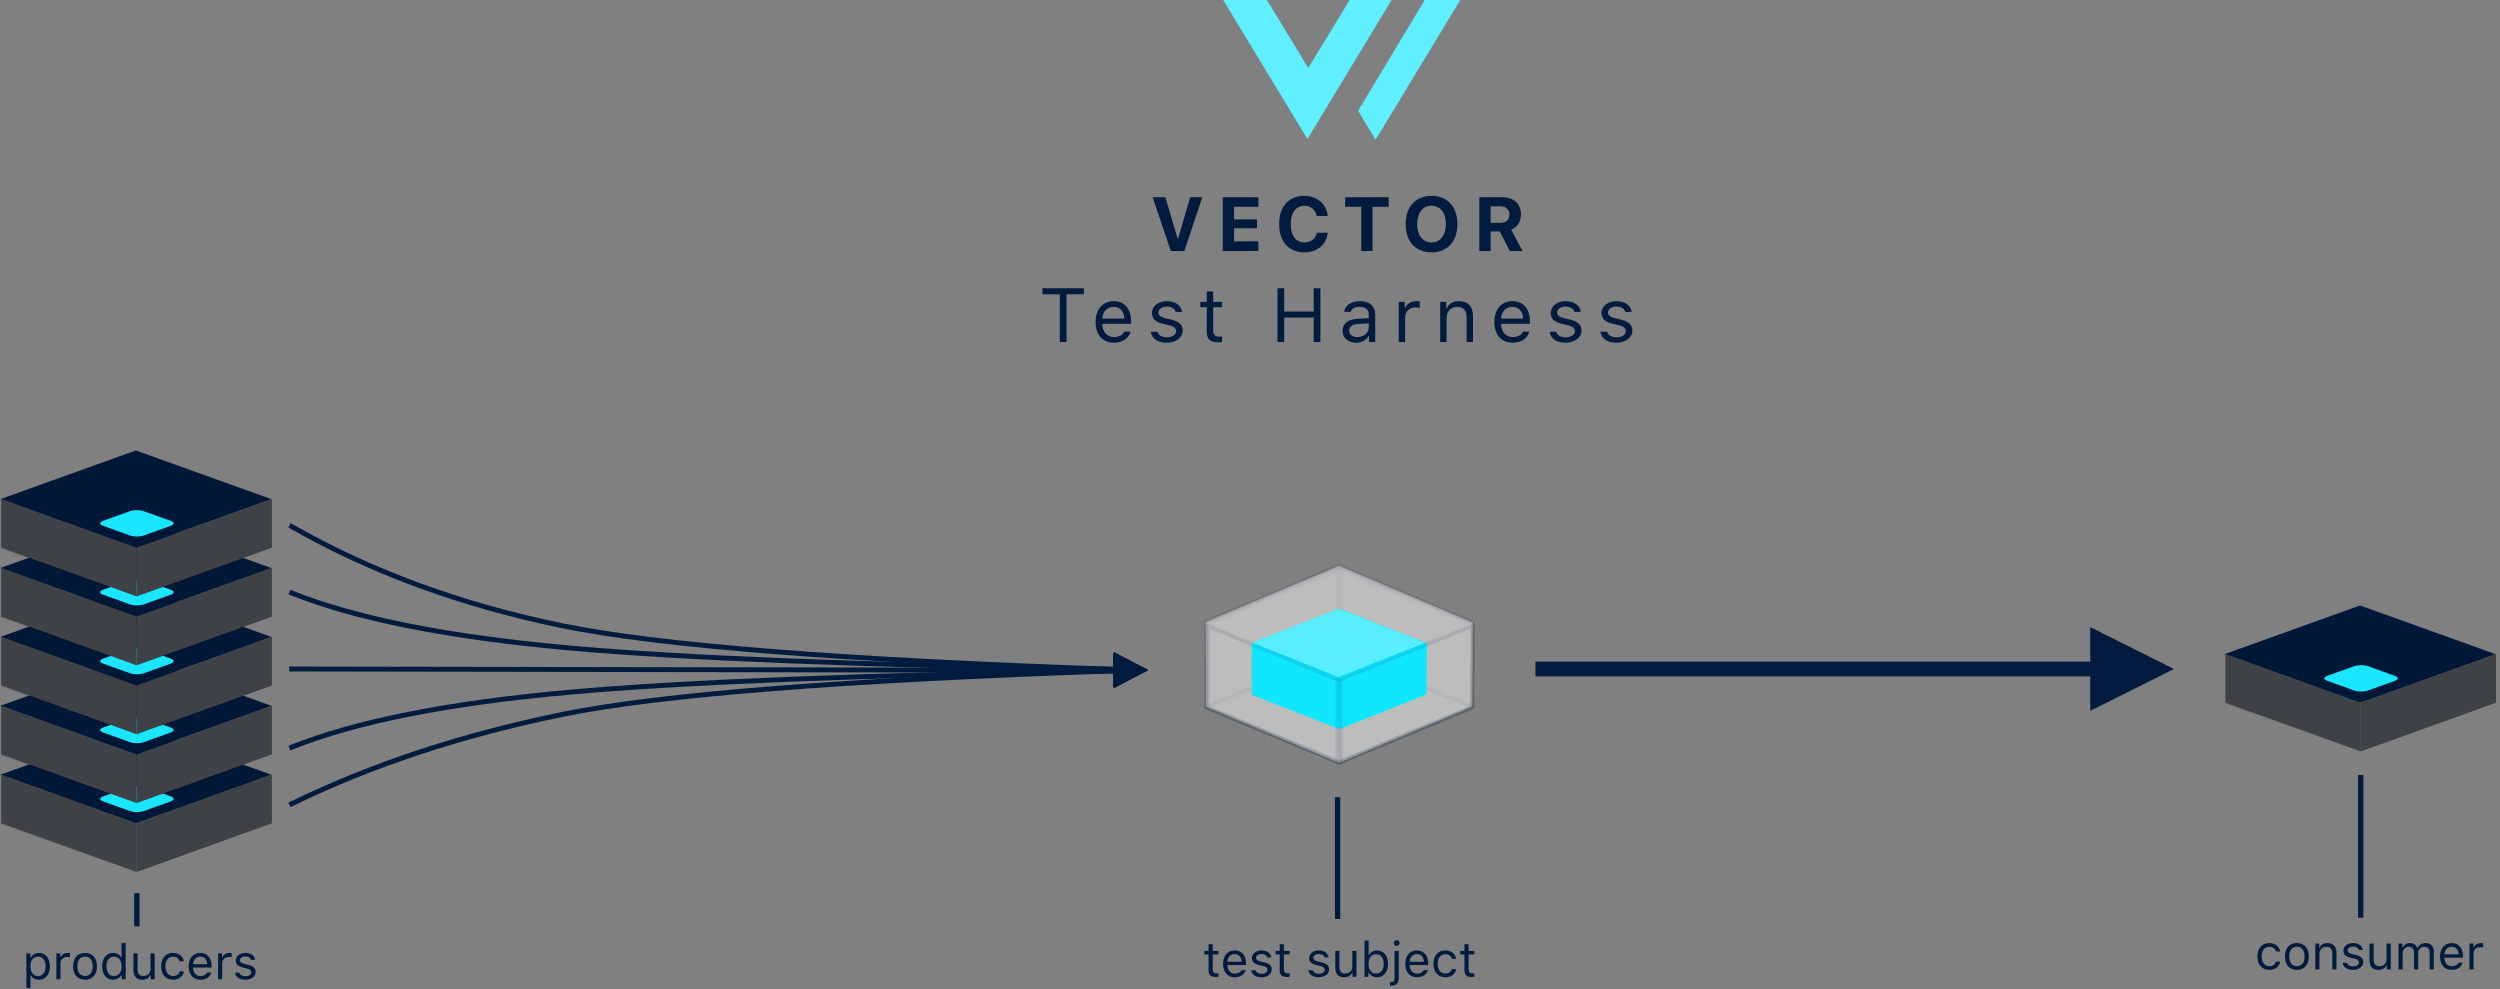<?xml version="1.0" encoding="UTF-8"?>
<svg width="604px" height="239px" viewBox="0 0 604 239" version="1.1" xmlns="http://www.w3.org/2000/svg" xmlns:xlink="http://www.w3.org/1999/xlink">
    <rect x="0" y="0" width="604" height="239" fill="#808080" stroke="none"/>
    <!-- Generator: Sketch 54.1 (76490) - https://sketchapp.com -->
    <title>Topology</title>
    <desc>Created with Sketch.</desc>
    <g id="Test:-Overview" stroke="none" stroke-width="1" fill="none" fill-rule="evenodd">
        <g id="Custom-Preset" transform="translate(-176, -80)">
            <g id="Topology" transform="translate(50, 80)">
                <g id="Consumers" transform="translate(663.408, 146.235)">
                    <polygon id="Line-29" fill="#001B3D" fill-rule="nonzero" points="32.3 41.003 32.3 75.495 33.586 75.495 33.586 41.003"></polygon>
                    <g id="Consumer" transform="translate(0, 0)">
                        <polygon id="Fill-50" fill="#001B3D" points="-1.42108547e-14 11.822 32.754 23.591 65.51 11.822 32.754 0.055"></polygon>
                        <polygon id="Fill-51" fill-opacity="0.102" fill="#000000" points="0.248 23.829 0.248 11.767 33.005 5.54223334e-13 65.631 11.767 65.631 23.535 33.005 35.303 0.251 23.829"></polygon>
                        <path d="M34.667,14.71 L41.219,17.063 C42.126,17.389 42.126,17.914 41.219,18.24 L34.667,20.593 C33.76,20.919 32.298,20.919 31.391,20.593 L24.839,18.24 C23.932,17.914 23.932,17.389 24.839,17.063 L31.391,14.71 C32.298,14.384 33.76,14.384 34.667,14.71 Z" id="Fill-52" fill="#1AE7FF"></path>
                        <polygon id="Fill-53" fill="#3E4145" points="0.248 11.764 0.248 23.531 32.939 35.299 32.939 23.531"></polygon>
                        <polygon id="Fill-54" fill="#3E4145" points="32.939 23.535 65.631 11.767 65.631 23.535 32.939 35.304"></polygon>
                    </g>
                    <path d="M13.469,83.637 L12.459,83.637 C12.296,83.015 11.744,82.51 10.845,82.51 C9.718,82.51 9.01,83.41 9.01,84.827 C9.01,86.272 9.73,87.189 10.845,87.189 C11.686,87.189 12.273,86.8 12.459,86.092 L13.469,86.092 C13.289,87.242 12.354,88.089 10.85,88.089 C9.097,88.089 7.977,86.818 7.977,84.827 C7.977,82.876 9.092,81.611 10.845,81.611 C12.366,81.611 13.294,82.522 13.469,83.637 Z M17.515,88.089 C15.733,88.089 14.63,86.858 14.63,84.85 C14.63,82.835 15.733,81.611 17.515,81.611 C19.297,81.611 20.4,82.835 20.4,84.85 C20.4,86.858 19.297,88.089 17.515,88.089 Z M17.515,87.189 C18.699,87.189 19.367,86.33 19.367,84.85 C19.367,83.364 18.699,82.51 17.515,82.51 C16.331,82.51 15.663,83.364 15.663,84.85 C15.663,86.33 16.331,87.189 17.515,87.189 Z M21.967,87.979 L21.967,81.721 L22.919,81.721 L22.919,82.708 L23.012,82.708 C23.326,82.017 23.935,81.611 24.893,81.611 C26.298,81.611 27.082,82.441 27.082,83.927 L27.082,87.979 L26.083,87.979 L26.083,84.171 C26.083,83.044 25.607,82.51 24.609,82.51 C23.61,82.51 22.966,83.178 22.966,84.275 L22.966,87.979 L21.967,87.979 Z M28.76,83.433 C28.76,82.394 29.764,81.611 31.093,81.611 C32.405,81.611 33.317,82.261 33.45,83.288 L32.463,83.288 C32.33,82.789 31.842,82.458 31.087,82.458 C30.344,82.458 29.764,82.835 29.764,83.393 C29.764,83.822 30.112,84.089 30.849,84.269 L31.813,84.502 C32.991,84.786 33.56,85.297 33.56,86.197 C33.56,87.317 32.475,88.089 31.053,88.089 C29.659,88.089 28.701,87.422 28.591,86.382 L29.619,86.382 C29.787,86.911 30.286,87.247 31.087,87.247 C31.929,87.247 32.533,86.847 32.533,86.272 C32.533,85.843 32.208,85.552 31.54,85.39 L30.466,85.129 C29.294,84.844 28.76,84.339 28.76,83.433 Z M40.19,81.721 L40.19,87.979 L39.238,87.979 L39.238,86.998 L39.145,86.998 C38.832,87.694 38.164,88.089 37.206,88.089 C35.801,88.089 35.07,87.253 35.07,85.773 L35.07,81.721 L36.068,81.721 L36.068,85.529 C36.068,86.655 36.486,87.178 37.485,87.178 C38.588,87.178 39.191,86.522 39.191,85.425 L39.191,81.721 L40.19,81.721 Z M42.071,87.979 L42.071,81.721 L43.023,81.721 L43.023,82.708 L43.116,82.708 C43.4,82.011 44.027,81.611 44.863,81.611 C45.711,81.611 46.303,82.058 46.593,82.708 L46.686,82.708 C47.023,82.046 47.737,81.611 48.602,81.611 C49.879,81.611 50.593,82.342 50.593,83.654 L50.593,87.979 L49.594,87.979 L49.594,83.886 C49.594,82.963 49.159,82.51 48.277,82.51 C47.406,82.51 46.825,83.161 46.825,83.956 L46.825,87.979 L45.827,87.979 L45.827,83.729 C45.827,82.986 45.31,82.51 44.521,82.51 C43.702,82.51 43.069,83.219 43.069,84.101 L43.069,87.979 L42.071,87.979 Z M54.912,82.493 C53.913,82.493 53.217,83.224 53.141,84.333 L56.59,84.333 C56.566,83.224 55.905,82.493 54.912,82.493 Z M56.561,86.359 L57.559,86.359 C57.269,87.427 56.294,88.089 54.924,88.089 C53.188,88.089 52.102,86.835 52.102,84.856 C52.102,82.888 53.205,81.611 54.924,81.611 C56.613,81.611 57.64,82.812 57.64,84.757 L57.64,85.14 L53.141,85.14 L53.141,85.187 C53.194,86.423 53.884,87.207 54.947,87.207 C55.754,87.207 56.299,86.911 56.561,86.359 Z M59.208,87.979 L59.208,81.721 L60.16,81.721 L60.16,82.65 L60.253,82.65 C60.438,82.04 61.158,81.611 61.988,81.611 C62.151,81.611 62.36,81.622 62.488,81.64 L62.488,82.638 C62.406,82.615 62.046,82.58 61.849,82.58 C60.897,82.58 60.206,83.219 60.206,84.101 L60.206,87.979 L59.208,87.979 Z" id="consumer" fill="#001B3D" fill-rule="nonzero"></path>
                </g>
                <g id="Out" transform="translate(496.962, 151.274)" fill="#001B3D" fill-rule="nonzero">
                    <polygon id="Line-28" points="134.049 12.139 0 12.139 0 8.572 134.049 8.572 134.049 0.25 154.26 10.355 134.049 20.461 134.049 12.139"></polygon>
                </g>
                <g id="Subject" transform="translate(416.711, 136.724)">
                    <path d="M1.281,91.396 L2.28,91.396 L2.28,93.015 L3.673,93.015 L3.673,93.851 L2.28,93.851 L2.28,97.393 C2.28,98.13 2.558,98.443 3.209,98.443 C3.388,98.443 3.487,98.438 3.673,98.42 L3.673,99.262 C3.476,99.297 3.284,99.32 3.087,99.32 C1.798,99.32 1.281,98.844 1.281,97.648 L1.281,93.851 L0.271,93.851 L0.271,93.015 L1.281,93.015 L1.281,91.396 Z M7.591,93.788 C6.593,93.788 5.896,94.519 5.821,95.628 L9.269,95.628 C9.246,94.519 8.584,93.788 7.591,93.788 Z M9.24,97.654 L10.239,97.654 C9.948,98.722 8.973,99.384 7.603,99.384 C5.867,99.384 4.782,98.13 4.782,96.15 C4.782,94.182 5.885,92.905 7.603,92.905 C9.292,92.905 10.32,94.107 10.32,96.052 L10.32,96.435 L5.821,96.435 L5.821,96.481 C5.873,97.718 6.564,98.501 7.626,98.501 C8.433,98.501 8.979,98.205 9.24,97.654 Z M11.742,94.728 C11.742,93.689 12.746,92.905 14.076,92.905 C15.388,92.905 16.299,93.555 16.433,94.583 L15.446,94.583 C15.312,94.084 14.825,93.753 14.07,93.753 C13.327,93.753 12.746,94.13 12.746,94.687 C12.746,95.117 13.095,95.384 13.832,95.564 L14.796,95.796 C15.974,96.081 16.543,96.591 16.543,97.491 C16.543,98.612 15.457,99.384 14.035,99.384 C12.642,99.384 11.684,98.716 11.574,97.677 L12.601,97.677 C12.77,98.205 13.269,98.542 14.07,98.542 C14.912,98.542 15.516,98.141 15.516,97.567 C15.516,97.137 15.19,96.847 14.523,96.684 L13.449,96.423 C12.276,96.139 11.742,95.634 11.742,94.728 Z M18.47,91.396 L19.469,91.396 L19.469,93.015 L20.862,93.015 L20.862,93.851 L19.469,93.851 L19.469,97.393 C19.469,98.13 19.748,98.443 20.398,98.443 C20.578,98.443 20.676,98.438 20.862,98.42 L20.862,99.262 C20.665,99.297 20.473,99.32 20.276,99.32 C18.987,99.32 18.47,98.844 18.47,97.648 L18.47,93.851 L17.46,93.851 L17.46,93.015 L18.47,93.015 L18.47,91.396 Z M25.582,94.728 C25.582,93.689 26.586,92.905 27.915,92.905 C29.227,92.905 30.139,93.555 30.272,94.583 L29.285,94.583 C29.152,94.084 28.664,93.753 27.91,93.753 C27.167,93.753 26.586,94.13 26.586,94.687 C26.586,95.117 26.934,95.384 27.672,95.564 L28.635,95.796 C29.814,96.081 30.383,96.591 30.383,97.491 C30.383,98.612 29.297,99.384 27.875,99.384 C26.482,99.384 25.524,98.716 25.413,97.677 L26.441,97.677 C26.609,98.205 27.109,98.542 27.91,98.542 C28.751,98.542 29.355,98.141 29.355,97.567 C29.355,97.137 29.03,96.847 28.362,96.684 L27.288,96.423 C26.116,96.139 25.582,95.634 25.582,94.728 Z M37.012,93.015 L37.012,99.273 L36.06,99.273 L36.06,98.292 L35.967,98.292 C35.654,98.989 34.986,99.384 34.028,99.384 C32.623,99.384 31.892,98.548 31.892,97.067 L31.892,93.015 L32.89,93.015 L32.89,96.824 C32.89,97.95 33.308,98.472 34.307,98.472 C35.41,98.472 36.014,97.816 36.014,96.719 L36.014,93.015 L37.012,93.015 Z M42.005,99.384 C41.134,99.384 40.391,98.972 39.996,98.275 L39.903,98.275 L39.903,99.273 L38.951,99.273 L38.951,90.531 L39.95,90.531 L39.95,94.002 L40.042,94.002 C40.385,93.329 41.145,92.905 42.005,92.905 C43.595,92.905 44.629,94.176 44.629,96.144 C44.629,98.101 43.589,99.384 42.005,99.384 Z M41.772,93.805 C40.635,93.805 39.926,94.699 39.926,96.144 C39.926,97.59 40.635,98.484 41.772,98.484 C42.916,98.484 43.595,97.607 43.595,96.144 C43.595,94.682 42.916,93.805 41.772,93.805 Z M47.218,93.015 L47.218,99.581 C47.218,100.87 46.614,101.421 45.302,101.421 L45.128,101.421 L45.128,100.568 L45.279,100.568 C45.987,100.568 46.219,100.289 46.219,99.599 L46.219,93.015 L47.218,93.015 Z M46.73,91.808 C46.347,91.808 46.033,91.494 46.033,91.111 C46.033,90.728 46.347,90.415 46.73,90.415 C47.113,90.415 47.427,90.728 47.427,91.111 C47.427,91.494 47.113,91.808 46.73,91.808 Z M51.618,93.788 C50.62,93.788 49.923,94.519 49.847,95.628 L53.296,95.628 C53.273,94.519 52.611,93.788 51.618,93.788 Z M53.267,97.654 L54.265,97.654 C53.975,98.722 53,99.384 51.63,99.384 C49.894,99.384 48.808,98.13 48.808,96.15 C48.808,94.182 49.911,92.905 51.63,92.905 C53.319,92.905 54.346,94.107 54.346,96.052 L54.346,96.435 L49.847,96.435 L49.847,96.481 C49.9,97.718 50.591,98.501 51.653,98.501 C52.46,98.501 53.005,98.205 53.267,97.654 Z M61.092,94.931 L60.082,94.931 C59.919,94.31 59.368,93.805 58.468,93.805 C57.342,93.805 56.634,94.705 56.634,96.121 C56.634,97.567 57.354,98.484 58.468,98.484 C59.31,98.484 59.896,98.095 60.082,97.387 L61.092,97.387 C60.912,98.536 59.978,99.384 58.474,99.384 C56.721,99.384 55.6,98.112 55.6,96.121 C55.6,94.171 56.715,92.905 58.468,92.905 C59.989,92.905 60.918,93.817 61.092,94.931 Z M63.101,91.396 L64.099,91.396 L64.099,93.015 L65.492,93.015 L65.492,93.851 L64.099,93.851 L64.099,97.393 C64.099,98.13 64.378,98.443 65.028,98.443 C65.208,98.443 65.307,98.438 65.492,98.42 L65.492,99.262 C65.295,99.297 65.104,99.32 64.906,99.32 C63.617,99.32 63.101,98.844 63.101,97.648 L63.101,93.851 L62.091,93.851 L62.091,93.015 L63.101,93.015 L63.101,91.396 Z" id="testsubject" fill="#001B3D" fill-rule="nonzero"></path>
                    <g id="Vector" transform="translate(0.594, 0)">
                        <polygon id="Stroke-1" stroke-opacity="0.096" stroke="#001B3D" stroke-linecap="round" stroke-linejoin="round" points="0 34.117 32.256 47.556 64.511 34.117 32.256 20.677"></polygon>
                        <polygon id="Stroke-7" stroke-opacity="0.096" stroke="#001B3D" stroke-linecap="round" stroke-linejoin="round" points="31.842 0.827 64.511 14.146 64.352 33.91 31.909 20.735"></polygon>
                        <polygon id="Stroke-9" stroke-opacity="0.096" stroke="#001B3D" stroke-linecap="round" stroke-linejoin="round" points="0.414 13.975 0.414 33.91 32.669 20.717 32.602 0.827"></polygon>
                        <polygon id="Fill-11" fill-opacity="0.6" fill="#E6E6E6" points="0.067 34.014 0 13.551 32.187 0 64.511 13.687 64.405 33.967 32.187 47.556"></polygon>
                        <polygon id="Stroke-13" stroke-opacity="0.096" stroke="#001B3D" stroke-linecap="round" stroke-linejoin="round" points="0.067 34.014 0 13.551 32.187 0 64.511 13.687 64.405 33.967 32.187 47.556"></polygon>
                        <g transform="translate(11.165, 10.338)">
                            <polygon id="Fill-21" fill="#10E7FF" points="0 20.768 20.909 29.003 41.817 20.768 20.909 12.532"></polygon>
                            <polygon id="Fill-22" fill="#10E7FF" points="0 8.235 0 20.738 21.454 29.003 21.454 16.607"></polygon>
                            <polygon id="Fill-23" fill="#10E7FF" points="21.454 16.542 42.18 8.235 42.078 20.696 21.454 29.003"></polygon>
                            <polygon id="Fill-24" fill="#10E7FF" points="21.09 0 42.18 8.361 42.078 20.767 21.134 12.497"></polygon>
                            <polygon id="Fill-25" fill="#10E7FF" points="0 8.254 0 20.767 21.09 12.486 21.046 0"></polygon>
                            <polygon id="Fill-26" fill="#10E7FF" points="0.044 20.744 0 8.264 21.046 0 42.18 8.347 42.111 20.715 21.046 29.003"></polygon>
                            <polygon id="Fill-21-Copy" fill-opacity="0.307" fill="#FFFFFF" points="0 8.236 20.909 16.471 41.817 8.236 20.909 0"></polygon>
                        </g>
                        <polygon id="Stroke-3" stroke-opacity="0.096" stroke="#001B3D" stroke-linecap="round" stroke-linejoin="round" points="0.414 14.474 0.414 34.391 32.669 47.556 32.669 27.809"></polygon>
                        <polygon id="Stroke-5" stroke-opacity="0.096" stroke="#001B3D" stroke-linecap="round" stroke-linejoin="round" points="31.842 27.707 64.511 14.474 64.352 34.323 31.842 47.556"></polygon>
                    </g>
                    <polygon id="Line-26" fill="#001B3D" fill-rule="nonzero" points="33.089 85.304 33.089 55.878 31.803 55.878 31.803 85.304"></polygon>
                </g>
                <g id="In" transform="translate(195.575, 126.024)" fill="#001B3D" fill-rule="nonzero">
                    <polygon id="Line-25" points="199.438 36.531 0.296 36.199 0.298 35.01 199.44 35.342 199.446 31.775 207.761 35.95 199.432 40.098 199.438 36.531"></polygon>
                    <path d="M199.424,36.272 C134.008,34.045 89.62,30.542 66.235,25.756 C41.856,20.767 19.976,12.75 0.597,1.705 L0.081,1.411 L0.67,0.378 L1.186,0.672 C20.453,11.653 42.214,19.626 66.474,24.591 C89.773,29.36 134.112,32.859 199.462,35.084 L199.579,31.52 L207.761,35.95 L199.307,39.837 L199.424,36.272 L199.424,36.272 Z" id="Line-30"></path>
                    <path d="M199.424,65.4 C134.008,63.174 89.62,59.67 66.235,54.884 C41.869,49.897 20,42.679 0.631,33.229 L0.097,32.968 L0.618,31.9 L1.152,32.161 C20.428,41.565 42.202,48.752 66.474,53.719 C89.773,58.488 134.112,61.988 199.462,64.212 L199.579,60.648 L207.761,65.078 L199.307,68.966 L199.424,65.4 L199.424,65.4 Z" id="Line-30" transform="translate(103.929, 50.433) scale(1, -1) translate(-103.929, -50.433) "></path>
                    <path d="M199.431,36.248 C139.481,35.31 95.626,33.596 67.858,31.108 C38.787,28.503 16.394,24.067 0.671,17.791 L0.119,17.571 L0.56,16.467 L1.112,16.687 C16.711,22.913 38.998,27.328 67.964,29.924 C95.696,32.409 139.526,34.121 199.448,35.06 L199.501,31.494 L207.761,35.778 L199.378,39.815 L199.431,36.248 Z" id="Line"></path>
                    <path d="M199.431,51.704 C139.481,50.765 95.626,49.052 67.858,46.564 C38.787,43.958 16.394,39.522 0.671,33.247 L0.119,33.027 L0.56,31.922 L1.112,32.143 C16.711,38.368 38.998,42.784 67.964,45.379 C95.696,47.865 139.526,49.577 199.448,50.515 L199.501,46.95 L207.761,51.234 L199.378,55.271 L199.431,51.704 L199.431,51.704 Z" id="Line" transform="translate(103.94, 43.597) scale(1, -1) translate(-103.94, -43.597) "></path>
                </g>
                <g id="Producers" transform="translate(126.024, 108.785)">
                    <g id="Producer-5" transform="translate(0.025, 66.579)">
                        <polygon id="Fill-50" fill="#001B3D" points="-1.42108547e-14 11.822 32.754 23.591 65.51 11.822 32.754 0.055"></polygon>
                        <polygon id="Fill-51" fill-opacity="0.102" fill="#000000" points="0.248 23.829 0.248 11.767 33.005 5.54223334e-13 65.631 11.767 65.631 23.535 33.005 35.303 0.251 23.829"></polygon>
                        <path d="M34.667,14.71 L41.219,17.063 C42.126,17.389 42.126,17.914 41.219,18.24 L34.667,20.593 C33.76,20.919 32.298,20.919 31.391,20.593 L24.839,18.24 C23.932,17.914 23.932,17.389 24.839,17.063 L31.391,14.71 C32.298,14.384 33.76,14.384 34.667,14.71 Z" id="Fill-52" fill="#1AE7FF"></path>
                        <polygon id="Fill-53" fill="#3E4145" points="0.248 11.764 0.248 23.531 32.939 35.299 32.939 23.531"></polygon>
                        <polygon id="Fill-54" fill="#3E4145" points="32.939 23.535 65.631 11.767 65.631 23.535 32.939 35.304"></polygon>
                    </g>
                    <g id="Producer-4" transform="translate(0.025, 49.934)">
                        <polygon id="Fill-50" fill="#001B3D" points="-1.42108547e-14 11.822 32.754 23.591 65.51 11.822 32.754 0.055"></polygon>
                        <polygon id="Fill-51" fill-opacity="0.102" fill="#000000" points="0.248 23.829 0.248 11.767 33.005 5.54223334e-13 65.631 11.767 65.631 23.535 33.005 35.303 0.251 23.829"></polygon>
                        <path d="M34.667,14.71 L41.219,17.063 C42.126,17.389 42.126,17.914 41.219,18.24 L34.667,20.593 C33.76,20.919 32.298,20.919 31.391,20.593 L24.839,18.24 C23.932,17.914 23.932,17.389 24.839,17.063 L31.391,14.71 C32.298,14.384 33.76,14.384 34.667,14.71 Z" id="Fill-52" fill="#1AE7FF"></path>
                        <polygon id="Fill-53" fill="#3E4145" points="0.248 11.764 0.248 23.531 32.939 35.299 32.939 23.531"></polygon>
                        <polygon id="Fill-54" fill="#3E4145" points="32.939 23.535 65.631 11.767 65.631 23.535 32.939 35.304"></polygon>
                    </g>
                    <g id="Producer-3" transform="translate(0.025, 33.289)">
                        <polygon id="Fill-50" fill="#001B3D" points="-1.42108547e-14 11.822 32.754 23.591 65.51 11.822 32.754 0.055"></polygon>
                        <polygon id="Fill-51" fill-opacity="0.102" fill="#000000" points="0.248 23.829 0.248 11.767 33.005 5.54223334e-13 65.631 11.767 65.631 23.535 33.005 35.303 0.251 23.829"></polygon>
                        <path d="M34.667,14.71 L41.219,17.063 C42.126,17.389 42.126,17.914 41.219,18.24 L34.667,20.593 C33.76,20.919 32.298,20.919 31.391,20.593 L24.839,18.24 C23.932,17.914 23.932,17.389 24.839,17.063 L31.391,14.71 C32.298,14.384 33.76,14.384 34.667,14.71 Z" id="Fill-52" fill="#1AE7FF"></path>
                        <polygon id="Fill-53" fill="#3E4145" points="0.248 11.764 0.248 23.531 32.939 35.299 32.939 23.531"></polygon>
                        <polygon id="Fill-54" fill="#3E4145" points="32.939 23.535 65.631 11.767 65.631 23.535 32.939 35.304"></polygon>
                    </g>
                    <g id="Producer-2" transform="translate(0.025, 16.645)">
                        <polygon id="Fill-50" fill="#001B3D" points="-1.42108547e-14 11.822 32.754 23.591 65.51 11.822 32.754 0.055"></polygon>
                        <polygon id="Fill-51" fill-opacity="0.102" fill="#000000" points="0.248 23.829 0.248 11.767 33.005 5.54223334e-13 65.631 11.767 65.631 23.535 33.005 35.303 0.251 23.829"></polygon>
                        <path d="M34.667,14.71 L41.219,17.063 C42.126,17.389 42.126,17.914 41.219,18.24 L34.667,20.593 C33.76,20.919 32.298,20.919 31.391,20.593 L24.839,18.24 C23.932,17.914 23.932,17.389 24.839,17.063 L31.391,14.71 C32.298,14.384 33.76,14.384 34.667,14.71 Z" id="Fill-52" fill="#1AE7FF"></path>
                        <polygon id="Fill-53" fill="#3E4145" points="0.248 11.764 0.248 23.531 32.939 35.299 32.939 23.531"></polygon>
                        <polygon id="Fill-54" fill="#3E4145" points="32.939 23.535 65.631 11.767 65.631 23.535 32.939 35.304"></polygon>
                    </g>
                    <g id="Producer-1" transform="translate(0.025, 0)">
                        <polygon id="Fill-50" fill="#001B3D" points="-1.42108547e-14 11.822 32.754 23.591 65.51 11.822 32.754 0.055"></polygon>
                        <polygon id="Fill-51" fill-opacity="0.102" fill="#000000" points="0.248 23.829 0.248 11.767 33.005 5.54223334e-13 65.631 11.767 65.631 23.535 33.005 35.303 0.251 23.829"></polygon>
                        <path d="M34.667,14.71 L41.219,17.063 C42.126,17.389 42.126,17.914 41.219,18.24 L34.667,20.593 C33.76,20.919 32.298,20.919 31.391,20.593 L24.839,18.24 C23.932,17.914 23.932,17.389 24.839,17.063 L31.391,14.71 C32.298,14.384 33.76,14.384 34.667,14.71 Z" id="Fill-52" fill="#1AE7FF"></path>
                        <polygon id="Fill-53" fill="#3E4145" points="0.248 11.764 0.248 23.531 32.939 35.299 32.939 23.531"></polygon>
                        <polygon id="Fill-54" fill="#3E4145" points="32.939 23.535 65.631 11.767 65.631 23.535 32.939 35.304"></polygon>
                    </g>
                    <polygon id="Line-26" fill="#001B3D" fill-rule="nonzero" points="33.683 115.026 33.683 107.001 32.398 107.001 32.398 115.026"></polygon>
                    <path d="M9.397,121.439 C10.994,121.439 12.027,122.71 12.027,124.678 C12.027,126.634 10.988,127.917 9.397,127.917 C8.503,127.917 7.784,127.528 7.441,126.867 L7.348,126.867 L7.348,129.897 L6.35,129.897 L6.35,121.549 L7.302,121.549 L7.302,122.594 L7.395,122.594 C7.795,121.874 8.544,121.439 9.397,121.439 Z M9.159,127.018 C10.309,127.018 10.994,126.141 10.994,124.678 C10.994,123.215 10.309,122.339 9.165,122.339 C8.033,122.339 7.319,123.238 7.319,124.678 C7.319,126.112 8.033,127.018 9.159,127.018 Z M13.595,127.807 L13.595,121.549 L14.547,121.549 L14.547,122.478 L14.64,122.478 C14.825,121.868 15.545,121.439 16.375,121.439 C16.538,121.439 16.747,121.45 16.875,121.468 L16.875,122.466 C16.793,122.443 16.433,122.408 16.236,122.408 C15.284,122.408 14.593,123.047 14.593,123.929 L14.593,127.807 L13.595,127.807 Z M20.52,127.917 C18.738,127.917 17.635,126.687 17.635,124.678 C17.635,122.664 18.738,121.439 20.52,121.439 C22.302,121.439 23.405,122.664 23.405,124.678 C23.405,126.687 22.302,127.917 20.52,127.917 Z M20.52,127.018 C21.704,127.018 22.372,126.158 22.372,124.678 C22.372,123.192 21.704,122.339 20.52,122.339 C19.336,122.339 18.668,123.192 18.668,124.678 C18.668,126.158 19.336,127.018 20.52,127.018 Z M27.289,127.917 C25.687,127.917 24.659,126.646 24.659,124.678 C24.659,122.716 25.698,121.439 27.289,121.439 C28.16,121.439 28.897,121.851 29.251,122.536 L29.338,122.536 L29.338,119.065 L30.337,119.065 L30.337,127.807 L29.385,127.807 L29.385,126.809 L29.292,126.809 C28.897,127.505 28.154,127.917 27.289,127.917 Z M27.521,122.339 C26.383,122.339 25.693,123.221 25.693,124.678 C25.693,126.141 26.378,127.018 27.521,127.018 C28.659,127.018 29.362,126.124 29.362,124.678 C29.362,123.244 28.653,122.339 27.521,122.339 Z M37.338,121.549 L37.338,127.807 L36.386,127.807 L36.386,126.826 L36.293,126.826 C35.979,127.523 35.312,127.917 34.354,127.917 C32.949,127.917 32.218,127.081 32.218,125.601 L32.218,121.549 L33.216,121.549 L33.216,125.357 C33.216,126.484 33.634,127.006 34.633,127.006 C35.736,127.006 36.339,126.35 36.339,125.253 L36.339,121.549 L37.338,121.549 Z M44.397,123.465 L43.387,123.465 C43.224,122.844 42.673,122.339 41.773,122.339 C40.647,122.339 39.939,123.238 39.939,124.655 C39.939,126.1 40.658,127.018 41.773,127.018 C42.615,127.018 43.201,126.629 43.387,125.92 L44.397,125.92 C44.217,127.07 43.282,127.917 41.779,127.917 C40.026,127.917 38.905,126.646 38.905,124.655 C38.905,122.704 40.02,121.439 41.773,121.439 C43.294,121.439 44.223,122.35 44.397,123.465 Z M48.368,122.321 C47.369,122.321 46.673,123.053 46.597,124.161 L50.045,124.161 C50.022,123.053 49.36,122.321 48.368,122.321 Z M50.016,126.187 L51.015,126.187 C50.725,127.256 49.749,127.917 48.379,127.917 C46.644,127.917 45.558,126.664 45.558,124.684 C45.558,122.716 46.661,121.439 48.379,121.439 C50.069,121.439 51.096,122.641 51.096,124.585 L51.096,124.968 L46.597,124.968 L46.597,125.015 C46.649,126.251 47.34,127.035 48.403,127.035 C49.209,127.035 49.755,126.739 50.016,126.187 Z M52.664,127.807 L52.664,121.549 L53.616,121.549 L53.616,122.478 L53.708,122.478 C53.894,121.868 54.614,121.439 55.444,121.439 C55.607,121.439 55.816,121.45 55.943,121.468 L55.943,122.466 C55.862,122.443 55.502,122.408 55.305,122.408 C54.353,122.408 53.662,123.047 53.662,123.929 L53.662,127.807 L52.664,127.807 Z M56.93,123.262 C56.93,122.223 57.935,121.439 59.264,121.439 C60.576,121.439 61.487,122.089 61.621,123.117 L60.634,123.117 C60.501,122.617 60.013,122.286 59.258,122.286 C58.515,122.286 57.935,122.664 57.935,123.221 C57.935,123.651 58.283,123.918 59.02,124.098 L59.984,124.33 C61.162,124.614 61.731,125.125 61.731,126.025 C61.731,127.145 60.646,127.917 59.223,127.917 C57.83,127.917 56.872,127.25 56.762,126.211 L57.79,126.211 C57.958,126.739 58.457,127.076 59.258,127.076 C60.1,127.076 60.704,126.675 60.704,126.1 C60.704,125.671 60.379,125.381 59.711,125.218 L58.637,124.957 C57.464,124.672 56.93,124.167 56.93,123.262 Z" id="producers" fill="#001B3D" fill-rule="nonzero"></path>
                </g>
                <g id="Logo" transform="translate(372.127, 0)">
                    <path d="M40.026,60.634 L36.742,60.634 L32.351,47.65 L35.419,47.65 L38.37,57.575 L38.532,57.575 L41.43,47.65 L44.354,47.65 L40.026,60.634 Z M57.9,58.313 L57.9,60.634 L49.298,60.634 L49.298,47.65 L57.9,47.65 L57.9,49.971 L52.015,49.971 L52.015,53.004 L57.567,53.004 L57.567,55.154 L52.015,55.154 L52.015,58.313 L57.9,58.313 Z M69.007,60.967 C65.246,60.967 62.915,58.367 62.915,54.137 C62.915,49.917 65.237,47.317 69.007,47.317 C72.084,47.317 74.442,49.36 74.64,52.185 L71.994,52.185 C71.733,50.691 70.555,49.71 69.007,49.71 C66.964,49.71 65.696,51.402 65.696,54.137 C65.696,56.873 66.964,58.574 69.016,58.574 C70.573,58.574 71.742,57.656 72.003,56.225 L74.649,56.225 C74.424,59.032 72.138,60.967 69.007,60.967 Z M85.477,60.634 L82.76,60.634 L82.76,49.971 L78.864,49.971 L78.864,47.65 L89.373,47.65 L89.373,49.971 L85.477,49.971 L85.477,60.634 Z M99.734,47.317 C103.558,47.317 105.978,49.935 105.978,54.137 C105.978,58.349 103.567,60.967 99.734,60.967 C95.874,60.967 93.48,58.349 93.48,54.137 C93.48,49.926 95.91,47.317 99.734,47.317 Z M99.734,49.701 C97.619,49.701 96.26,51.42 96.26,54.137 C96.26,56.846 97.592,58.583 99.734,58.583 C101.848,58.583 103.198,56.846 103.198,54.137 C103.198,51.42 101.839,49.701 99.734,49.701 Z M113.999,49.845 L113.999,53.841 L116.384,53.841 C117.751,53.841 118.552,53.103 118.552,51.852 C118.552,50.619 117.706,49.845 116.357,49.845 L113.999,49.845 Z M113.999,55.928 L113.999,60.634 L111.282,60.634 L111.282,47.65 L116.735,47.65 C119.587,47.65 121.342,49.234 121.342,51.816 C121.342,53.472 120.478,54.911 118.984,55.505 L121.72,60.634 L118.642,60.634 L116.222,55.928 L113.999,55.928 Z M11.544,82.629 L9.924,82.629 L9.924,71.102 L5.74,71.102 L5.74,69.645 L15.728,69.645 L15.728,71.102 L11.544,71.102 L11.544,82.629 Z M22.922,74.126 C21.374,74.126 20.294,75.259 20.177,76.978 L25.522,76.978 C25.486,75.259 24.46,74.126 22.922,74.126 Z M25.477,80.118 L27.025,80.118 C26.575,81.774 25.063,82.8 22.94,82.8 C20.249,82.8 18.567,80.856 18.567,77.788 C18.567,74.738 20.276,72.758 22.94,72.758 C25.558,72.758 27.151,74.621 27.151,77.635 L27.151,78.229 L20.177,78.229 L20.177,78.301 C20.258,80.217 21.329,81.432 22.976,81.432 C24.226,81.432 25.072,80.973 25.477,80.118 Z M32.176,75.583 C32.176,73.973 33.733,72.758 35.794,72.758 C37.827,72.758 39.24,73.766 39.447,75.358 L37.917,75.358 C37.71,74.585 36.954,74.072 35.785,74.072 C34.633,74.072 33.733,74.657 33.733,75.52 C33.733,76.186 34.273,76.6 35.416,76.879 L36.909,77.239 C38.736,77.68 39.618,78.472 39.618,79.866 C39.618,81.603 37.935,82.8 35.731,82.8 C33.571,82.8 32.086,81.765 31.915,80.154 L33.508,80.154 C33.769,80.973 34.543,81.495 35.785,81.495 C37.089,81.495 38.025,80.874 38.025,79.983 C38.025,79.318 37.521,78.868 36.486,78.616 L34.822,78.211 C33.004,77.77 32.176,76.987 32.176,75.583 Z M45.426,70.418 L46.974,70.418 L46.974,72.929 L49.133,72.929 L49.133,74.225 L46.974,74.225 L46.974,79.713 C46.974,80.856 47.406,81.342 48.414,81.342 C48.693,81.342 48.845,81.333 49.133,81.306 L49.133,82.611 C48.827,82.665 48.531,82.701 48.225,82.701 C46.227,82.701 45.426,81.963 45.426,80.109 L45.426,74.225 L43.861,74.225 L43.861,72.929 L45.426,72.929 L45.426,70.418 Z M72.88,82.629 L71.26,82.629 L71.26,76.717 L64.134,76.717 L64.134,82.629 L62.514,82.629 L62.514,69.645 L64.134,69.645 L64.134,75.259 L71.26,75.259 L71.26,69.645 L72.88,69.645 L72.88,82.629 Z M81.801,81.441 C83.394,81.441 84.573,80.397 84.573,79.012 L84.573,78.121 L81.963,78.292 C80.488,78.391 79.84,78.904 79.84,79.875 C79.84,80.865 80.677,81.441 81.801,81.441 Z M81.513,82.8 C79.633,82.8 78.238,81.684 78.238,79.911 C78.238,78.175 79.516,77.176 81.774,77.041 L84.573,76.87 L84.573,75.988 C84.573,74.791 83.826,74.135 82.377,74.135 C81.217,74.135 80.407,74.576 80.191,75.34 L78.625,75.34 C78.832,73.784 80.362,72.758 82.431,72.758 C84.798,72.758 86.12,73.973 86.12,75.988 L86.12,82.629 L84.645,82.629 L84.645,81.198 L84.501,81.198 C83.871,82.233 82.809,82.8 81.513,82.8 Z M91.803,82.629 L91.803,72.929 L93.279,72.929 L93.279,74.369 L93.423,74.369 C93.711,73.424 94.826,72.758 96.113,72.758 C96.365,72.758 96.689,72.776 96.887,72.803 L96.887,74.351 C96.761,74.315 96.203,74.261 95.897,74.261 C94.421,74.261 93.351,75.25 93.351,76.618 L93.351,82.629 L91.803,82.629 Z M101.822,82.629 L101.822,72.929 L103.298,72.929 L103.298,74.459 L103.442,74.459 C103.928,73.388 104.873,72.758 106.357,72.758 C108.535,72.758 109.75,74.045 109.75,76.348 L109.75,82.629 L108.202,82.629 L108.202,76.726 C108.202,74.98 107.464,74.153 105.917,74.153 C104.369,74.153 103.37,75.187 103.37,76.888 L103.37,82.629 L101.822,82.629 Z M119.265,74.126 C117.718,74.126 116.638,75.259 116.521,76.978 L121.866,76.978 C121.83,75.259 120.804,74.126 119.265,74.126 Z M121.821,80.118 L123.368,80.118 C122.919,81.774 121.407,82.8 119.283,82.8 C116.593,82.8 114.91,80.856 114.91,77.788 C114.91,74.738 116.62,72.758 119.283,72.758 C121.902,72.758 123.494,74.621 123.494,77.635 L123.494,78.229 L116.521,78.229 L116.521,78.301 C116.602,80.217 117.673,81.432 119.319,81.432 C120.57,81.432 121.416,80.973 121.821,80.118 Z M128.52,75.583 C128.52,73.973 130.077,72.758 132.137,72.758 C134.171,72.758 135.584,73.766 135.79,75.358 L134.261,75.358 C134.054,74.585 133.298,74.072 132.128,74.072 C130.977,74.072 130.077,74.657 130.077,75.52 C130.077,76.186 130.617,76.6 131.759,76.879 L133.253,77.239 C135.08,77.68 135.961,78.472 135.961,79.866 C135.961,81.603 134.279,82.8 132.074,82.8 C129.915,82.8 128.43,81.765 128.259,80.154 L129.852,80.154 C130.113,80.973 130.887,81.495 132.128,81.495 C133.433,81.495 134.369,80.874 134.369,79.983 C134.369,79.318 133.865,78.868 132.83,78.616 L131.165,78.211 C129.348,77.77 128.52,76.987 128.52,75.583 Z M140.807,75.583 C140.807,73.973 142.364,72.758 144.424,72.758 C146.458,72.758 147.871,73.766 148.077,75.358 L146.548,75.358 C146.341,74.585 145.585,74.072 144.415,74.072 C143.264,74.072 142.364,74.657 142.364,75.52 C142.364,76.186 142.904,76.6 144.046,76.879 L145.54,77.239 C147.367,77.68 148.248,78.472 148.248,79.866 C148.248,81.603 146.566,82.8 144.361,82.8 C142.202,82.8 140.717,81.765 140.546,80.154 L142.139,80.154 C142.4,80.973 143.174,81.495 144.415,81.495 C145.72,81.495 146.656,80.874 146.656,79.983 C146.656,79.318 146.152,78.868 145.117,78.616 L143.452,78.211 C141.635,77.77 140.807,76.987 140.807,75.583 Z" id="VECTORTestHarness" fill="#001B3D" fill-rule="nonzero"></path>
                    <g transform="translate(49.398, 0)" fill="#5FEFFF">
                        <polygon id="Rectangle" points="48.689 0 57.279 4.77781631e-13 36.822 33.755 32.578 26.77"></polygon>
                        <polygon id="Triangle-Copy" transform="translate(20.349, 16.789) scale(1, -1) translate(-20.349, -16.789) " points="20.349 9.09494702e-13 40.698 33.577 30.548 33.577 20.557 17.162 10.562 33.577 0 33.577"></polygon>
                    </g>
                </g>
            </g>
        </g>
    </g>
</svg>